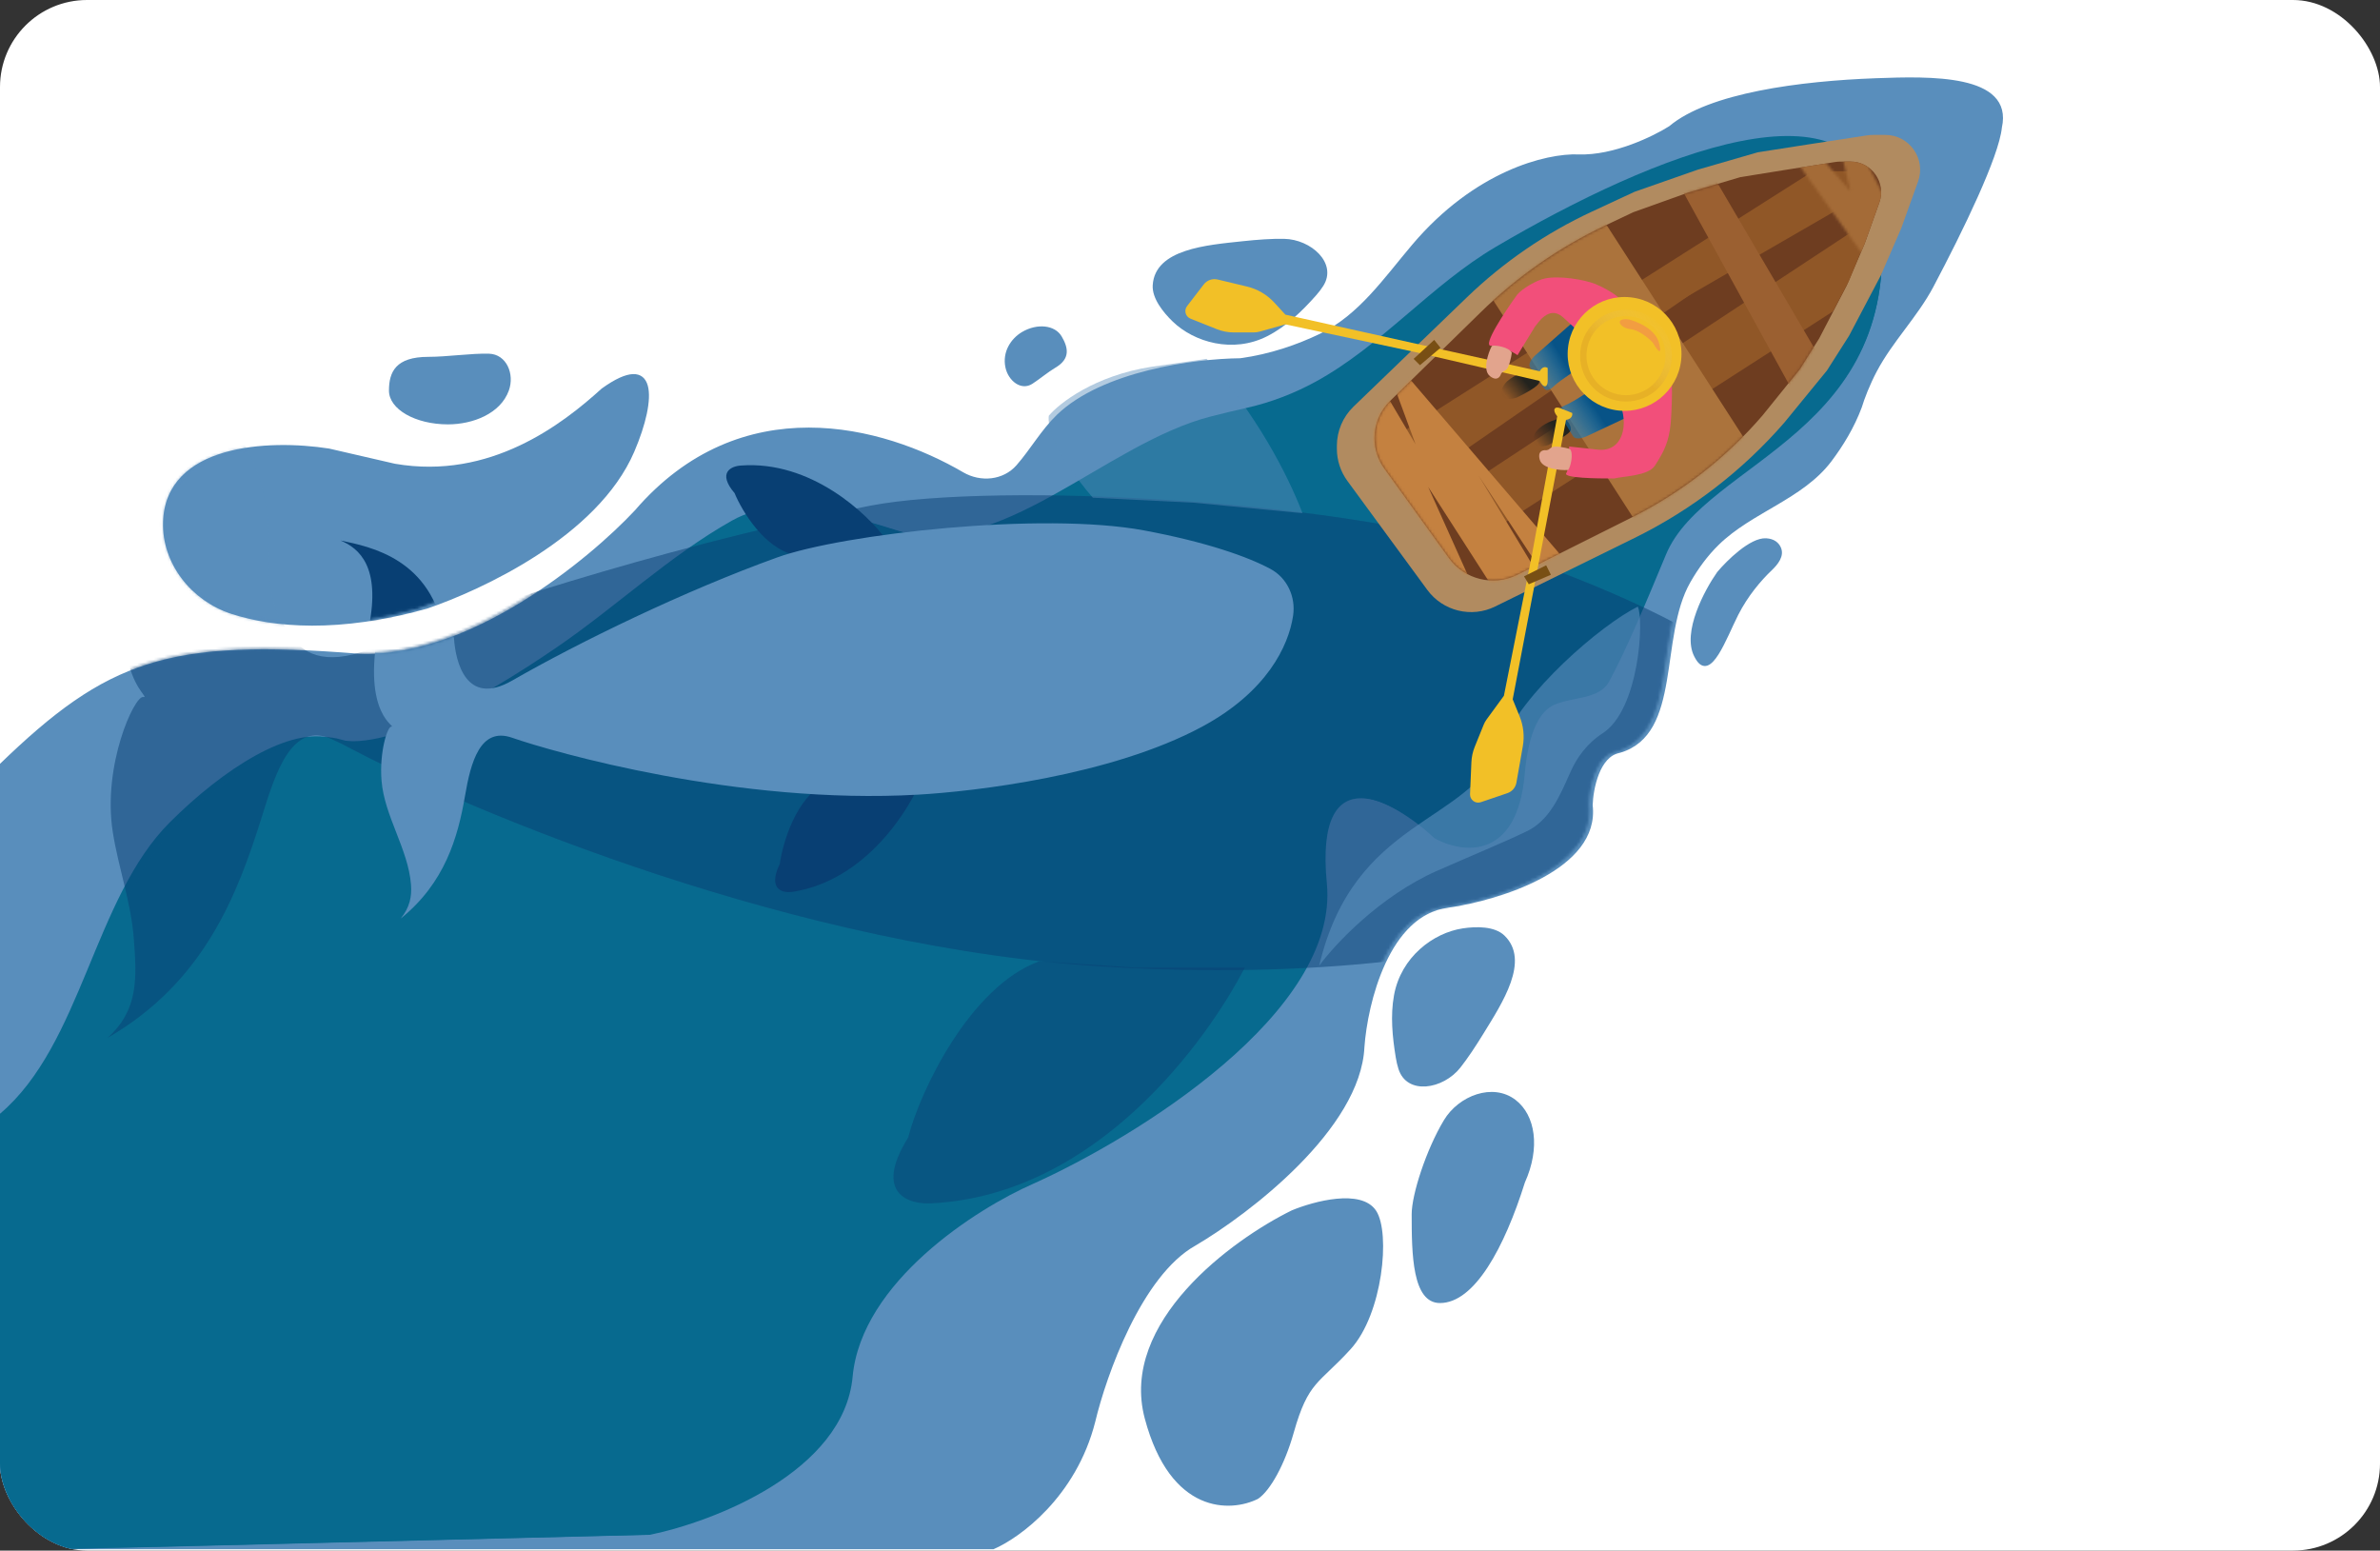 <svg width="875" height="570" viewBox="0 0 875 570" fill="none" xmlns="http://www.w3.org/2000/svg">
<rect x="0" y="0" width="875" height="570" fill="#333333" stroke="none"/>
<g clip-path="url(#clip0_192_1298)">
<rect width="875" height="570" rx="32" fill="white"/>
<path d="M613.971 46.806C628.416 34.613 661.95 30.268 689.728 29.256C709.375 28.54 739.742 27.61 735.493 46.806C734.429 57.481 721.308 84.506 710.369 105.188C704.582 116.129 695.377 125.285 689.59 136.227C686.915 141.284 684.982 146.363 683.991 149.618C681.277 156.883 677.236 163.557 672.907 169.292C662.479 183.105 643.887 187.835 631.514 199.935C627.338 204.02 623.857 208.805 620.99 213.834C609.362 234.229 617.993 269.678 595.454 276.246C587.584 277.64 585.231 289.993 585.038 295.995C587.815 319.23 551.089 330.46 532.379 333.17C510.158 335.958 502.288 368.796 501.13 384.867C499.741 414.607 459.273 445.664 439.212 457.475C419.306 468.627 406.228 505.492 402.177 522.531C395.233 549.948 374.594 564.934 365.142 569H0V281.474C39.813 242.904 61.918 235.206 131.937 240.813C172.213 242.672 216.616 206.349 233.784 187.955C272.579 142.928 324.486 156.89 353.859 174.044C360.452 177.895 369.053 177.098 374.083 171.354C379.284 165.412 383.224 158.32 388.912 152.842C405.426 136.937 438.951 132.357 455.994 132.192C467.124 130.688 477.198 127.14 485.462 123.166C499.917 116.214 509.209 102.506 519.578 90.268C542.38 63.355 568.46 56.781 580.408 57.261C593.371 57.726 608.185 50.484 613.971 46.806Z" fill="#598EBC" stroke="#598EBC"/>
<path d="M0 570V409.414C30.21 383.783 34.409 330.227 62.465 302.255C82.064 282.715 106.683 266.723 122.437 271.519C140.689 277.075 176.218 257.524 205.205 237.597C226.798 222.753 246.202 204.285 269.027 191.417C279.786 185.352 294.441 183.858 328.433 194.717C367.246 207.115 405.832 163.119 445.314 153.05C449.812 151.903 454.23 150.857 458.413 149.915C467.64 147.839 476.052 144.455 483.451 140.439C507.701 127.28 526.139 104.742 549.917 90.749C608.016 56.557 684.652 25.478 691.101 78.35C700.966 159.225 626.691 168.694 612.185 203.444L611.588 204.873C604.985 220.693 597.697 238.156 591.175 250.185C587.553 256.866 578.115 255.788 571.081 258.665C566.042 260.726 561.423 267.699 559.96 284.319C557.175 315.971 537.136 313.411 527.465 308.174C511.991 293.823 482.204 276.988 486.846 324.466C491.488 371.944 416.44 417.947 378.336 435.014C357.446 444.13 314.854 471.088 311.605 505.998C308.355 540.908 260.348 559.333 236.75 564.182L0 570Z" fill="#076A8F"/>
<mask id="mask0_192_1298" style="mask-type:alpha" maskUnits="userSpaceOnUse" x="-1" y="27" width="736" height="543">
<path d="M612.505 46.279C626.907 34.086 660.331 29.736 688.034 28.72C707.665 28 737.969 27.096 733.735 46.279C732.674 56.961 719.584 84.004 708.671 104.699C702.898 115.646 693.71 124.815 687.938 135.762C685.272 140.821 683.345 145.9 682.357 149.155C679.659 156.398 675.648 163.054 671.346 168.778C660.928 182.643 642.291 187.405 629.934 199.574C625.795 203.649 622.342 208.418 619.497 213.427C607.903 233.835 616.56 269.276 594.031 275.861C586.18 277.256 583.833 289.617 583.64 295.623C586.411 318.872 549.772 330.109 531.107 332.821C508.939 335.611 501.088 368.469 499.933 384.55C498.548 414.308 458.176 445.384 438.163 457.202C418.304 468.362 405.258 505.25 401.216 522.299C394.289 549.733 373.699 564.728 364.27 568.797H0V281.092C39.718 242.499 61.77 234.796 131.622 240.407C171.801 242.267 216.099 205.921 233.225 187.516C271.914 142.477 323.674 156.421 352.982 173.578C359.574 177.437 368.183 176.639 373.206 170.884C378.384 164.952 382.302 157.876 387.961 152.402C404.429 136.47 437.896 131.883 454.904 131.718C466 130.215 476.043 126.668 484.284 122.695C498.723 115.733 507.988 102.019 518.332 89.773C541.08 62.839 567.101 56.261 579.022 56.741C591.953 57.206 606.732 49.96 612.505 46.279Z" fill="#179DC1" stroke="#09AAD5"/>
</mask>
<g mask="url(#mask0_192_1298)">
<path d="M3.464 570V409.583C33.569 383.936 37.658 330.519 65.608 302.538C85.106 283.018 109.599 267.044 125.272 271.834C143.393 277.372 178.633 257.933 207.439 238.069C229.048 223.169 248.385 204.509 271.3 191.71C281.987 185.741 296.593 184.33 330.21 195.113C368.826 207.499 407.174 163.561 446.459 153.498C450.945 152.349 455.351 151.302 459.523 150.359C468.654 148.295 476.983 144.939 484.316 140.956C508.555 127.789 526.94 105.201 550.692 91.174C608.477 57.05 684.605 26.094 691.016 78.868C700.83 159.658 626.937 169.118 612.505 203.831L611.911 205.259C605.356 221.029 598.121 238.434 591.644 250.448C588.027 257.157 578.518 256.056 571.504 259.039C566.534 261.153 561.993 268.138 560.549 284.621C557.778 316.239 537.842 313.682 528.22 308.451C512.826 294.114 483.192 277.297 487.81 324.725C492.428 372.153 417.766 418.108 379.857 435.157C359.074 444.263 316.701 471.193 313.469 506.066C310.236 540.939 262.475 559.345 238.998 564.188L3.464 570Z" fill="#076A8F"/>
<path d="M422.577 521.338C413.34 486.465 454.135 456.435 475.687 445.779C483.577 442.486 500.626 437.874 505.706 445.779C510.787 453.684 508.016 482.977 496.47 495.764C484.924 508.551 481.061 507.389 475.687 526.569C472.428 538.204 467.22 547.493 462.987 550.399C453.366 555.242 431.813 556.211 422.577 521.338Z" fill="#598EBC" stroke="#598EBC"/>
<g style="mix-blend-mode:multiply" opacity="0.51">
<path d="M135.663 238.693C102.859 251.18 100.986 220.128 102.187 205.625C101.9 153.53 63.358 139.722 44.644 132.59C56.072 139.628 67.948 153.805 54.336 191.312C34.34 246.408 56.714 256.855 52.641 256.216C49.423 255.711 37.612 281.3 41.462 305.846C43.502 318.848 48.163 331.72 49.175 344.84C50.319 359.675 50.95 371.263 39.514 381.542C75.202 360.973 87.376 328.679 96.367 299.941L96.506 299.498C101.317 284.114 107.27 265.08 121.904 271.684C124.255 272.745 126.92 274.068 129.942 275.682C154.992 289.054 269.834 342.29 387.983 353.918C423.941 357.457 514.699 361.403 579.114 338.762C631.222 320.446 648.267 286.994 651.162 268.131C652.225 261.202 650.67 253.729 645.617 248.861C634.872 238.51 607.995 222.272 561.103 205.706C497.017 183.065 365.252 177.204 320.105 185.866C256.899 197.994 182.968 220.575 135.663 238.693Z" fill="#083F73"/>
</g>
</g>
<path d="M421.356 521.324C412.003 486.276 453.313 456.096 475.137 445.386C483.126 442.076 500.39 437.442 505.534 445.386C510.679 453.331 507.873 482.771 496.181 495.622C484.49 508.473 480.578 507.305 475.137 526.581C471.836 538.275 466.563 547.61 462.276 550.531C452.533 555.398 430.709 556.372 421.356 521.324Z" fill="#598EBC" stroke="#598EBC"/>
<path d="M60.445 191.884C61.326 163.837 98.536 161.898 120.909 165.384L145.103 170.965C180.389 177.065 207.129 156.3 221.507 143.238C241.177 129.054 241.181 146.171 232.72 165.875C219.386 196.924 176.663 216.483 156.874 223.261C124.582 232.271 100.753 230.227 85.186 225.173C70.802 220.505 59.97 206.999 60.445 191.884Z" fill="#598EBC" stroke="#598EBC"/>
<path d="M326 198.621L292.211 204C281.026 201.61 272.793 187.864 270.074 181.291C263.55 173.641 268.909 171.331 272.404 171.131C298.037 169.219 318.815 188.661 326 198.621Z" fill="#083F73"/>
<path d="M339.309 285.271L303.425 287.921C292.623 293.235 287.766 309.896 286.687 317.563C282.001 327.316 288.069 328.447 291.689 327.793C318.351 323.476 334.545 297.646 339.309 285.271Z" fill="#083F73"/>
<path d="M179.79 130.02C186.236 130.222 189.262 137.501 187.073 143.566C183.992 152.102 173.779 156 164.689 156C152.711 156 143 150.444 143 143.59C143 136.735 145.481 131.179 157.46 131.179C164.41 131.179 173.437 129.821 179.79 130.02Z" fill="#598EBC"/>
<path d="M379.546 141.083C375.383 143.772 370.696 139.956 369.654 135.11C368.413 129.342 371.681 124.441 375.764 122.037C381.337 118.756 387.845 119.476 390.3 123.645C392.755 127.815 393.591 131.874 388.018 135.156C385.302 136.755 382.248 139.337 379.546 141.083Z" fill="#598EBC"/>
<path d="M553.107 343.914C562.642 353.141 552.279 368.728 545.335 380.034C542.504 384.642 539.688 388.912 536.899 392.45C530.559 400.492 517.241 402.694 514.135 392.936C513.707 391.592 513.39 390.174 513.154 388.74C511.914 381.194 511.135 373.366 512.507 365.842C515.077 351.754 526.96 342.915 537.748 341.277C542.715 340.523 549.497 340.421 553.107 343.914V343.914Z" fill="#598EBC"/>
<path d="M423.794 104.837C424.615 91.524 443.663 90.082 456.926 88.668C462.386 88.086 467.555 87.713 472.102 87.796C482.01 87.976 491.792 96.749 486.488 105.12C485.724 106.325 484.82 107.487 483.841 108.592C478.655 114.447 472.842 120.059 465.868 123.601C453.294 129.989 439.031 125.825 431.131 118.191C427.646 114.823 423.495 109.674 423.794 104.837V104.837Z" fill="#598EBC"/>
<path d="M623.341 241.097C623.499 241.405 623.658 241.694 623.816 241.965C628.708 250.328 634.208 234.492 638.587 225.849C642.153 218.81 647.052 213.049 651.009 209.294C653.26 207.158 655.532 204.284 654.267 201.451C653.555 199.855 652.08 198.531 649.293 198.373C643.702 198.058 635.257 206.381 631.732 210.582C627.091 217.169 618.914 232.494 623.341 241.097Z" fill="#598EBC" stroke="#598EBC"/>
<path d="M560.62 434.685C553.105 458.592 542.122 479 529.405 479C519.189 479 519 460.924 519 446.347C519 439.103 524.331 422.626 530.852 411.775C536.281 402.743 548.87 397.911 557.214 404.348C564.499 409.968 566.362 421.943 560.62 434.685Z" fill="#598EBC"/>
<mask id="mask1_192_1298" style="mask-type:alpha" maskUnits="userSpaceOnUse" x="56" y="137" width="180" height="93">
<path d="M56.956 191.884C57.838 163.837 95.048 161.898 117.42 165.384L141.615 170.965C176.901 177.065 203.64 156.3 218.019 143.238C237.688 129.054 237.693 146.171 229.231 165.875C215.898 196.924 173.175 216.483 153.386 223.261C121.094 232.271 97.265 230.227 81.698 225.173C67.314 220.505 56.481 206.999 56.956 191.884Z" fill="#119EC7" stroke="#09AAD5"/>
</mask>
<g mask="url(#mask1_192_1298)">
<path d="M185.039 249.545C167.834 259.31 164.115 242.274 163.533 234.137C158.884 205.309 136.216 201.008 125.173 198.683C132.148 201.589 139.987 208.409 135.635 230.365C129.241 262.617 142.609 266.46 140.285 266.46C138.847 266.46 135.854 275.77 136.664 286.174C137.688 299.335 146.609 311.461 147.601 324.625C147.927 328.951 147.13 332.921 143.772 337.013C160.088 323.96 164.953 307.296 167.61 291.913C169.732 279.622 173.252 266.449 185.039 270.529C200.15 275.76 268.734 295.272 335.575 291.453C355.918 290.29 406.833 284.594 440.776 266.46C464.612 253.726 472.742 236.969 474.463 225.77C475.534 218.806 472.282 211.784 466.064 208.469C457.7 204.009 442.436 198.619 419.271 194.329C381.608 187.355 307.676 195.551 283.265 204.269C249.089 216.475 209.837 235.402 185.039 249.545Z" fill="#083F73"/>
</g>
<mask id="mask2_192_1298" style="mask-type:alpha" maskUnits="userSpaceOnUse" x="1" y="27" width="735" height="543">
<path d="M613.806 46.279C628.188 34.088 661.564 29.738 689.231 28.72C708.851 27.999 739.125 27.106 734.898 46.279C733.838 56.96 720.764 84.001 709.864 104.695C704.097 115.644 694.915 124.818 689.15 135.769C686.488 140.825 684.564 145.901 683.578 149.155C680.888 156.386 676.89 163.032 672.602 168.75C662.188 182.635 643.533 187.409 631.184 199.605C627.062 203.675 623.622 208.434 620.786 213.433C609.208 233.842 617.874 269.271 595.353 275.861C587.511 277.256 585.166 289.617 584.974 295.623C587.742 318.872 551.145 330.109 532.501 332.821C510.358 335.611 502.516 368.469 501.363 384.55C499.979 414.308 459.653 445.384 439.663 457.202C419.827 468.362 406.795 505.25 402.759 522.299C395.839 549.733 375.273 564.728 365.854 568.797H2V427.5V281.092C41.672 242.499 63.7 234.796 133.472 240.407C173.605 242.267 217.852 205.921 234.959 187.516C273.599 142.483 325.291 156.417 354.568 173.571C361.158 177.432 369.768 176.634 374.787 170.876C379.954 164.949 383.864 157.882 389.511 152.409C405.957 136.471 439.393 131.883 456.385 131.718C467.462 130.215 477.49 126.671 485.719 122.701C500.152 115.736 509.408 102.02 519.742 89.771C542.464 62.839 568.454 56.261 580.361 56.741C593.278 57.206 608.039 49.96 613.806 46.279Z" fill="#179DC1" stroke="#09AAD5"/>
</mask>
<g mask="url(#mask2_192_1298)">
<path d="M188.252 250.204C171.184 259.968 167.494 242.933 166.917 234.796C162.304 205.967 139.815 201.666 128.859 199.341C135.779 202.247 143.557 209.068 139.239 231.024C132.896 263.275 146.158 267.119 143.852 267.119C142.422 267.119 139.441 276.477 140.266 286.914C141.301 300.008 150.073 312.089 151.103 325.183C151.446 329.548 150.668 333.548 147.312 337.672C163.534 324.59 168.347 307.881 170.978 292.47C173.066 280.244 176.542 267.101 188.252 271.187C203.245 276.418 271.287 295.931 337.6 292.111C357.782 290.949 408.295 285.253 441.97 267.119C465.669 254.356 473.718 237.554 475.402 226.355C476.443 219.437 473.244 212.455 467.083 209.14C458.79 204.677 443.639 199.282 420.635 194.988C383.269 188.013 309.922 196.21 285.703 204.928C251.797 217.134 212.855 236.061 188.252 250.204Z" fill="#598EBC"/>
</g>
<mask id="mask3_192_1298" style="mask-type:alpha" maskUnits="userSpaceOnUse" x="59" y="137" width="180" height="93">
<path d="M60.445 191.884C61.326 163.837 98.536 161.898 120.909 165.384L145.103 170.965C180.389 177.065 207.129 156.3 221.507 143.238C241.177 129.054 241.181 146.171 232.72 165.875C219.386 196.924 176.663 216.483 156.874 223.261C124.582 232.271 100.753 230.227 85.186 225.173C70.802 220.505 59.97 206.999 60.445 191.884Z" fill="#119EC7" stroke="#09AAD5"/>
</mask>
<g mask="url(#mask3_192_1298)">
<g style="mix-blend-mode:multiply" opacity="0.51">
<path d="M132.751 234.043C99.723 246.53 97.838 215.478 99.046 200.975C98.758 148.88 59.953 135.072 41.112 127.94C52.617 134.978 64.574 149.155 50.869 186.662C30.738 241.758 53.264 252.205 49.163 251.566C45.925 251.062 34.048 276.615 37.9 301.145C39.949 314.192 44.658 327.101 45.679 340.268C46.828 355.066 47.44 366.631 35.946 376.892C71.819 356.356 84.095 324.135 93.142 295.432L93.247 295.1C98.13 279.606 104.175 260.425 118.944 267.055C121.3 268.112 123.968 269.429 126.991 271.032C152.211 284.404 267.835 337.64 386.788 349.268C422.992 352.807 514.368 356.753 579.221 334.112C631.632 315.814 648.811 282.41 651.751 263.536C652.836 256.57 651.252 249.061 646.155 244.19C635.323 233.838 608.268 217.611 561.087 201.056C496.565 178.415 363.902 172.554 318.448 181.216C254.812 193.344 180.378 215.925 132.751 234.043Z" fill="#598EBC"/>
</g>
</g>
<g style="mix-blend-mode:multiply" opacity="0.46">
<path d="M342.544 442.34C403.342 439.257 443.923 382.236 457.653 355.69L417.548 355.69L382.094 353.365C356.582 362.601 338.177 401.278 333.867 418.187C320.958 438.879 334.273 442.911 342.544 442.34Z" fill="#083F73"/>
</g>
<g style="mix-blend-mode:multiply" opacity="0.46">
<path d="M439.053 184.811L401.786 182.964C395.997 176.411 384.651 161.213 385.581 152.843C389.456 148.194 402.436 138.08 423.36 134.825L443.604 131.919C461.722 151.858 473.39 174.392 478.859 188.649L439.053 184.811Z" fill="#598EBC"/>
</g>
<path opacity="0.62" d="M528.337 320.11C507.254 329.414 490.661 347.247 485 355C497.884 300.339 540.049 303.247 551.762 274.172C559.665 254.555 588.49 229.784 602.126 223C604.469 227.652 602.712 260.797 589.243 269.52C583.32 273.355 579.663 278.651 577.423 283.679C573.576 292.313 569.842 301.48 561.323 305.575C552.658 309.74 540.952 314.543 528.337 320.11Z" fill="#598EBC"/>
<path d="M491.5 163.874C491.5 158.442 493.709 153.244 497.62 149.474L539.261 109.339C552.754 96.334 568.316 85.663 585.311 77.765L600.908 70.515L624.157 62.378L646.243 55.985L664.842 53.078L686.309 49.776C687.108 49.653 687.916 49.591 688.726 49.591L693.117 49.591C701.988 49.591 708.173 58.391 705.168 66.737V66.737L698.996 83.883L691.44 101.32L679.816 123.406L671.678 136.193L655.985 155.373V155.373C640.641 173.02 621.928 187.426 600.943 197.746L549.689 222.954C540.988 227.233 530.471 224.655 524.736 216.836L495.373 176.803C492.857 173.372 491.5 169.228 491.5 164.974L491.5 163.874Z" fill="#B18B60"/>
<path d="M505.33 160.986C505.343 155.858 507.414 150.95 511.08 147.363L544.366 114.797C557.771 101.682 573.265 90.89 590.213 82.863L600.46 78.01L620.65 70.795L639.827 65.118L655.971 62.519L674.591 59.567C675.294 59.456 676.004 59.399 676.716 59.397L680.279 59.389C688.09 59.37 693.557 67.104 690.932 74.462V74.462L685.54 89.574L678.947 104.945L668.814 124.419L661.727 135.697L648.07 152.621V152.621C634.718 168.194 618.394 180.947 600.054 190.136L557.848 211.281C549.076 215.676 538.411 213.058 532.67 205.102L508.946 172.222C506.586 168.952 505.32 165.019 505.33 160.986V160.986Z" fill="#6E3D20"/>
<path d="M684.909 82.515L533.271 182.362L543.659 198.25L673.866 114.483L679.678 103.439L684.909 90.653L684.909 82.515Z" fill="#905727"/>
<path d="M683.166 62.753L507.637 163.885L512.286 171.441L687.234 70.309L683.166 62.753Z" fill="#905727"/>
<path d="M666.543 62.961L511.184 161.605L521.1 177.511L687.132 62.961L666.543 62.961Z" fill="#905727"/>
<mask id="mask4_192_1298" style="mask-type:alpha" maskUnits="userSpaceOnUse" x="658" y="30" width="47" height="74">
<path d="M691.884 103.438L658.755 56.941L661.661 48.804L680.26 70.309L670.961 30.205L704.09 94.139L691.884 103.438Z" fill="#9C6633"/>
</mask>
<g mask="url(#mask4_192_1298)">
<path d="M505.33 160.985C505.343 155.857 507.414 150.949 511.08 147.362L544.366 114.796C557.771 101.681 573.265 90.889 590.213 82.862L600.46 78.008L620.65 70.794L639.827 65.117L655.971 62.518L674.591 59.566C675.294 59.455 676.004 59.398 676.716 59.396L680.279 59.388C688.09 59.368 693.557 67.103 690.932 74.461V74.461L685.54 89.573L678.947 104.944L668.814 124.418L661.727 135.696L648.07 152.62V152.62C634.718 168.192 618.394 180.946 600.054 190.134L557.848 211.28C549.076 215.674 538.411 213.057 532.67 205.101L508.946 172.221C506.586 168.95 505.32 165.018 505.33 160.985V160.985Z" fill="#A46B37"/>
</g>
<mask id="mask5_192_1298" style="mask-type:alpha" maskUnits="userSpaceOnUse" x="505" y="59" width="187" height="155">
<path d="M505.33 160.986C505.343 155.858 507.414 150.95 511.08 147.363L544.366 114.797C557.771 101.682 573.265 90.89 590.213 82.863L600.46 78.01L620.65 70.795L639.827 65.118L655.971 62.519L674.591 59.567C675.294 59.456 676.004 59.399 676.716 59.397L680.279 59.389C688.09 59.37 693.557 67.104 690.932 74.462V74.462L685.54 89.574L678.947 104.945L668.814 124.419L661.727 135.697L648.07 152.621V152.621C634.718 168.194 618.394 180.947 600.054 190.136L557.848 211.281C549.076 215.676 538.411 213.058 532.67 205.102L508.946 172.222C506.586 168.952 505.32 165.019 505.33 160.986V160.986Z" fill="#6E3D20"/>
</mask>
<g mask="url(#mask5_192_1298)">
<path d="M672.704 168.536L608.77 52.292L619.232 46.48L684.328 157.493L672.704 168.536Z" fill="#9B6031"/>
</g>
<path d="M563.719 161.194C564.121 157.496 569.053 155.148 571.469 154.436C575.783 152.396 577.699 156.282 577.511 158.015C577.36 159.402 571.98 162.286 569.309 163.555C567.278 164.309 563.317 164.892 563.719 161.194Z" fill="url(#paint0_linear_192_1298)"/>
<path d="M552.095 143.758C552.497 140.06 557.429 137.711 559.845 136.999C564.159 134.96 566.075 138.845 565.887 140.579C565.736 141.965 560.356 144.85 557.685 146.119C555.654 146.873 551.693 147.456 552.095 143.758Z" fill="url(#paint1_linear_192_1298)"/>
<mask id="mask6_192_1298" style="mask-type:alpha" maskUnits="userSpaceOnUse" x="505" y="59" width="187" height="155">
<path d="M505.33 160.986C505.343 155.858 507.414 150.95 511.08 147.363L544.366 114.797C557.771 101.682 573.265 90.89 590.213 82.863L600.46 78.01L620.65 70.795L639.827 65.118L655.971 62.519L674.591 59.567C675.294 59.456 676.004 59.399 676.716 59.397L680.279 59.389C688.09 59.37 693.557 67.104 690.932 74.462V74.462L685.54 89.574L678.947 104.945L668.814 124.419L661.727 135.697L648.07 152.621V152.621C634.718 168.194 618.394 180.947 600.054 190.136L557.848 211.281C549.076 215.676 538.411 213.058 532.67 205.102L508.946 172.222C506.586 168.952 505.32 165.019 505.33 160.986V160.986Z" fill="#6E3D20"/>
</mask>
<g mask="url(#mask6_192_1298)">
<path d="M622.719 224.915L535.536 89.49L572.153 54.036L665.148 198.178L622.719 224.915Z" fill="#AB733C"/>
</g>
<mask id="mask7_192_1298" style="mask-type:alpha" maskUnits="userSpaceOnUse" x="505" y="59" width="187" height="155">
<path d="M505.33 160.986C505.343 155.858 507.414 150.95 511.08 147.363L544.366 114.797C557.771 101.682 573.265 90.89 590.213 82.863L600.46 78.01L620.65 70.795L639.827 65.118L655.971 62.519L674.591 59.567C675.294 59.456 676.004 59.399 676.716 59.397L680.279 59.389C688.09 59.37 693.557 67.104 690.932 74.462V74.462L685.54 89.574L678.947 104.945L668.814 124.419L661.727 135.697L648.07 152.621V152.621C634.718 168.194 618.394 180.947 600.054 190.136L557.848 211.281C549.076 215.676 538.411 213.058 532.67 205.102L508.946 172.222C506.586 168.952 505.32 165.019 505.33 160.986V160.986Z" fill="#6E3D20"/>
</mask>
<g mask="url(#mask7_192_1298)">
<path d="M550.647 235.958L496.013 153.425V122.039L520.424 163.305L506.475 125.526L579.709 210.965L571.571 217.359L543.673 174.93L569.247 217.359L555.297 226.077L525.074 178.998L550.647 235.958Z" fill="#C48140"/>
</g>
<path d="M564.961 130.168L578.539 118.196L585.185 132.365C581.425 134.685 573.38 139.852 571.28 141.963C569.18 144.073 568.01 143.361 567.688 142.742L562.663 135.18C561.427 133.643 563.68 131.198 564.961 130.168Z" fill="url(#paint2_linear_192_1298)"/>
<path d="M583.929 160.084L601.078 152.034L590.583 139.559C586.773 142.212 578.429 147.802 575.533 148.937C572.636 150.072 572.803 151.508 573.248 152.085L578.211 160.174C579.128 162.027 582.405 160.886 583.929 160.084Z" fill="url(#paint3_linear_192_1298)"/>
<path d="M548.168 127.11C551.454 126.999 556.466 129.44 557.902 130.571L564.302 120.093C565.177 119.213 569.281 111.929 574.62 116.601L580.312 121.832L594.621 146.187L595.233 147.532C599.063 155.952 596.652 166.285 587.456 165.286L576.886 164.138C576.978 166.877 576.944 172.213 575.819 173.961C574.694 175.71 586.838 175.938 593.47 175.879C596.677 175.058 605.973 174.991 608.452 171.14C611.968 165.675 613.501 162.334 614.191 155.978C614.511 153.032 615.386 135.581 613.653 135.392L596.455 110.723C593.725 107.568 587.772 104.882 586.472 104.377C582.291 102.754 573.363 101.264 567.981 102.369C564.793 103.023 559.606 106.136 557.814 108.28C553.23 114.603 544.882 127.221 548.168 127.11Z" fill="#F24F7A"/>
<path d="M472.571 115.669L566.078 136.469C566.468 135.677 567.597 134.33 569 135.28V140.035C569 142.412 567.481 142.887 566.078 140.035L519.909 129.338L472.571 119.235L463.252 121.867C462.456 122.092 461.632 122.206 460.805 122.206H453.634C451.473 122.206 449.333 121.794 447.327 120.993L437.684 117.14C435.836 116.402 435.206 114.102 436.42 112.525L442.544 104.567C443.746 103.005 445.753 102.295 447.67 102.754L458.443 105.332C462.319 106.259 465.829 108.323 468.524 111.259L472.571 115.669Z" fill="#F2C027"/>
<path d="M556.14 257.073L575.745 154.356C576.623 154.25 578.309 153.596 578.024 151.82L573.714 150.077C571.558 149.205 570.502 150.576 572.512 153.048L563.219 203.922L552.907 255.766L546.544 264.473C546.107 265.071 545.745 265.721 545.467 266.408L542.179 274.537C541.45 276.339 541.036 278.252 540.954 280.194L540.458 291.921C540.369 294.028 542.425 295.566 544.421 294.887L554.191 291.566C555.919 290.978 557.19 289.496 557.506 287.698L559.858 274.335C560.51 270.629 560.104 266.814 558.685 263.329L556.14 257.073Z" fill="#F2C027"/>
<circle cx="597.272" cy="130.105" r="20.924" transform="rotate(6.199 597.272 130.105)" fill="#F2C027"/>
<circle opacity="0.48" cx="597.787" cy="130.746" r="16.855" transform="rotate(6.199 597.787 130.746)" fill="url(#paint4_linear_192_1298)" fill-opacity="0.58"/>
<circle cx="597.788" cy="130.746" r="14.53" transform="rotate(6.199 597.788 130.746)" fill="#F2C027"/>
<g style="mix-blend-mode:luminosity" opacity="0.31">
<path d="M609.972 126.223C608.676 120.937 601.887 118.134 598.654 117.393C593.454 116.828 595.388 120.546 599.433 120.985C602.669 121.337 606.267 124.456 607.661 125.972C608.972 128.258 611.269 131.508 609.972 126.223Z" fill="#F24F7A"/>
</g>
<path d="M555.807 129.694C555.083 127.744 549.702 126.692 548.484 127.144C547.014 129.908 545.094 136.014 547.667 138.164C550.239 140.314 551.519 138.582 551.837 137.448C552.54 136.355 552.478 136.932 553.759 135.902C554.784 135.078 555.64 131.235 555.807 129.694Z" fill="#E2A48D"/>
<path d="M577.153 165.044C578.638 166.499 577.408 171.843 576.499 172.771C573.376 172.988 567.018 172.255 566.102 169.03C565.186 165.804 567.288 165.341 568.454 165.513C569.739 165.315 569.186 165.137 570.648 164.387C571.818 163.786 575.677 164.57 577.153 165.044Z" fill="#E2A48D"/>
<path d="M519.718 131.92L527.273 124.946L529.598 127.852L522.042 134.245L519.718 131.92Z" fill="#784F14"/>
<path d="M560.301 211.87L568.438 207.802L570.182 211.288L562.044 214.777L560.301 211.87Z" fill="#784F14"/>
</g>
<defs>
<linearGradient id="paint0_linear_192_1298" x1="571.795" y1="156.81" x2="564.749" y2="162.475" gradientUnits="userSpaceOnUse">
<stop stop-color="#23231E"/>
<stop offset="1" stop-color="#23231E" stop-opacity="0.01"/>
</linearGradient>
<linearGradient id="paint1_linear_192_1298" x1="560.171" y1="139.373" x2="553.125" y2="145.039" gradientUnits="userSpaceOnUse">
<stop stop-color="#23231E"/>
<stop offset="1" stop-color="#23231E" stop-opacity="0.01"/>
</linearGradient>
<linearGradient id="paint2_linear_192_1298" x1="574.206" y1="131.172" x2="563.567" y2="137.617" gradientUnits="userSpaceOnUse">
<stop stop-color="#075387"/>
<stop offset="1" stop-color="#0588DE" stop-opacity="0.42"/>
</linearGradient>
<linearGradient id="paint3_linear_192_1298" x1="586.971" y1="150.701" x2="576.128" y2="157.999" gradientUnits="userSpaceOnUse">
<stop stop-color="#075387"/>
<stop offset="1" stop-color="#0588DE" stop-opacity="0.42"/>
</linearGradient>
<linearGradient id="paint4_linear_192_1298" x1="605.343" y1="113.89" x2="587.325" y2="141.208" gradientUnits="userSpaceOnUse">
<stop stop-color="#D9D9D9" stop-opacity="0"/>
<stop offset="0.651" stop-color="#CA8725"/>
</linearGradient>
<clipPath id="clip0_192_1298">
<rect width="875" height="570" rx="32" fill="white"/>
</clipPath>
</defs>
</svg>
